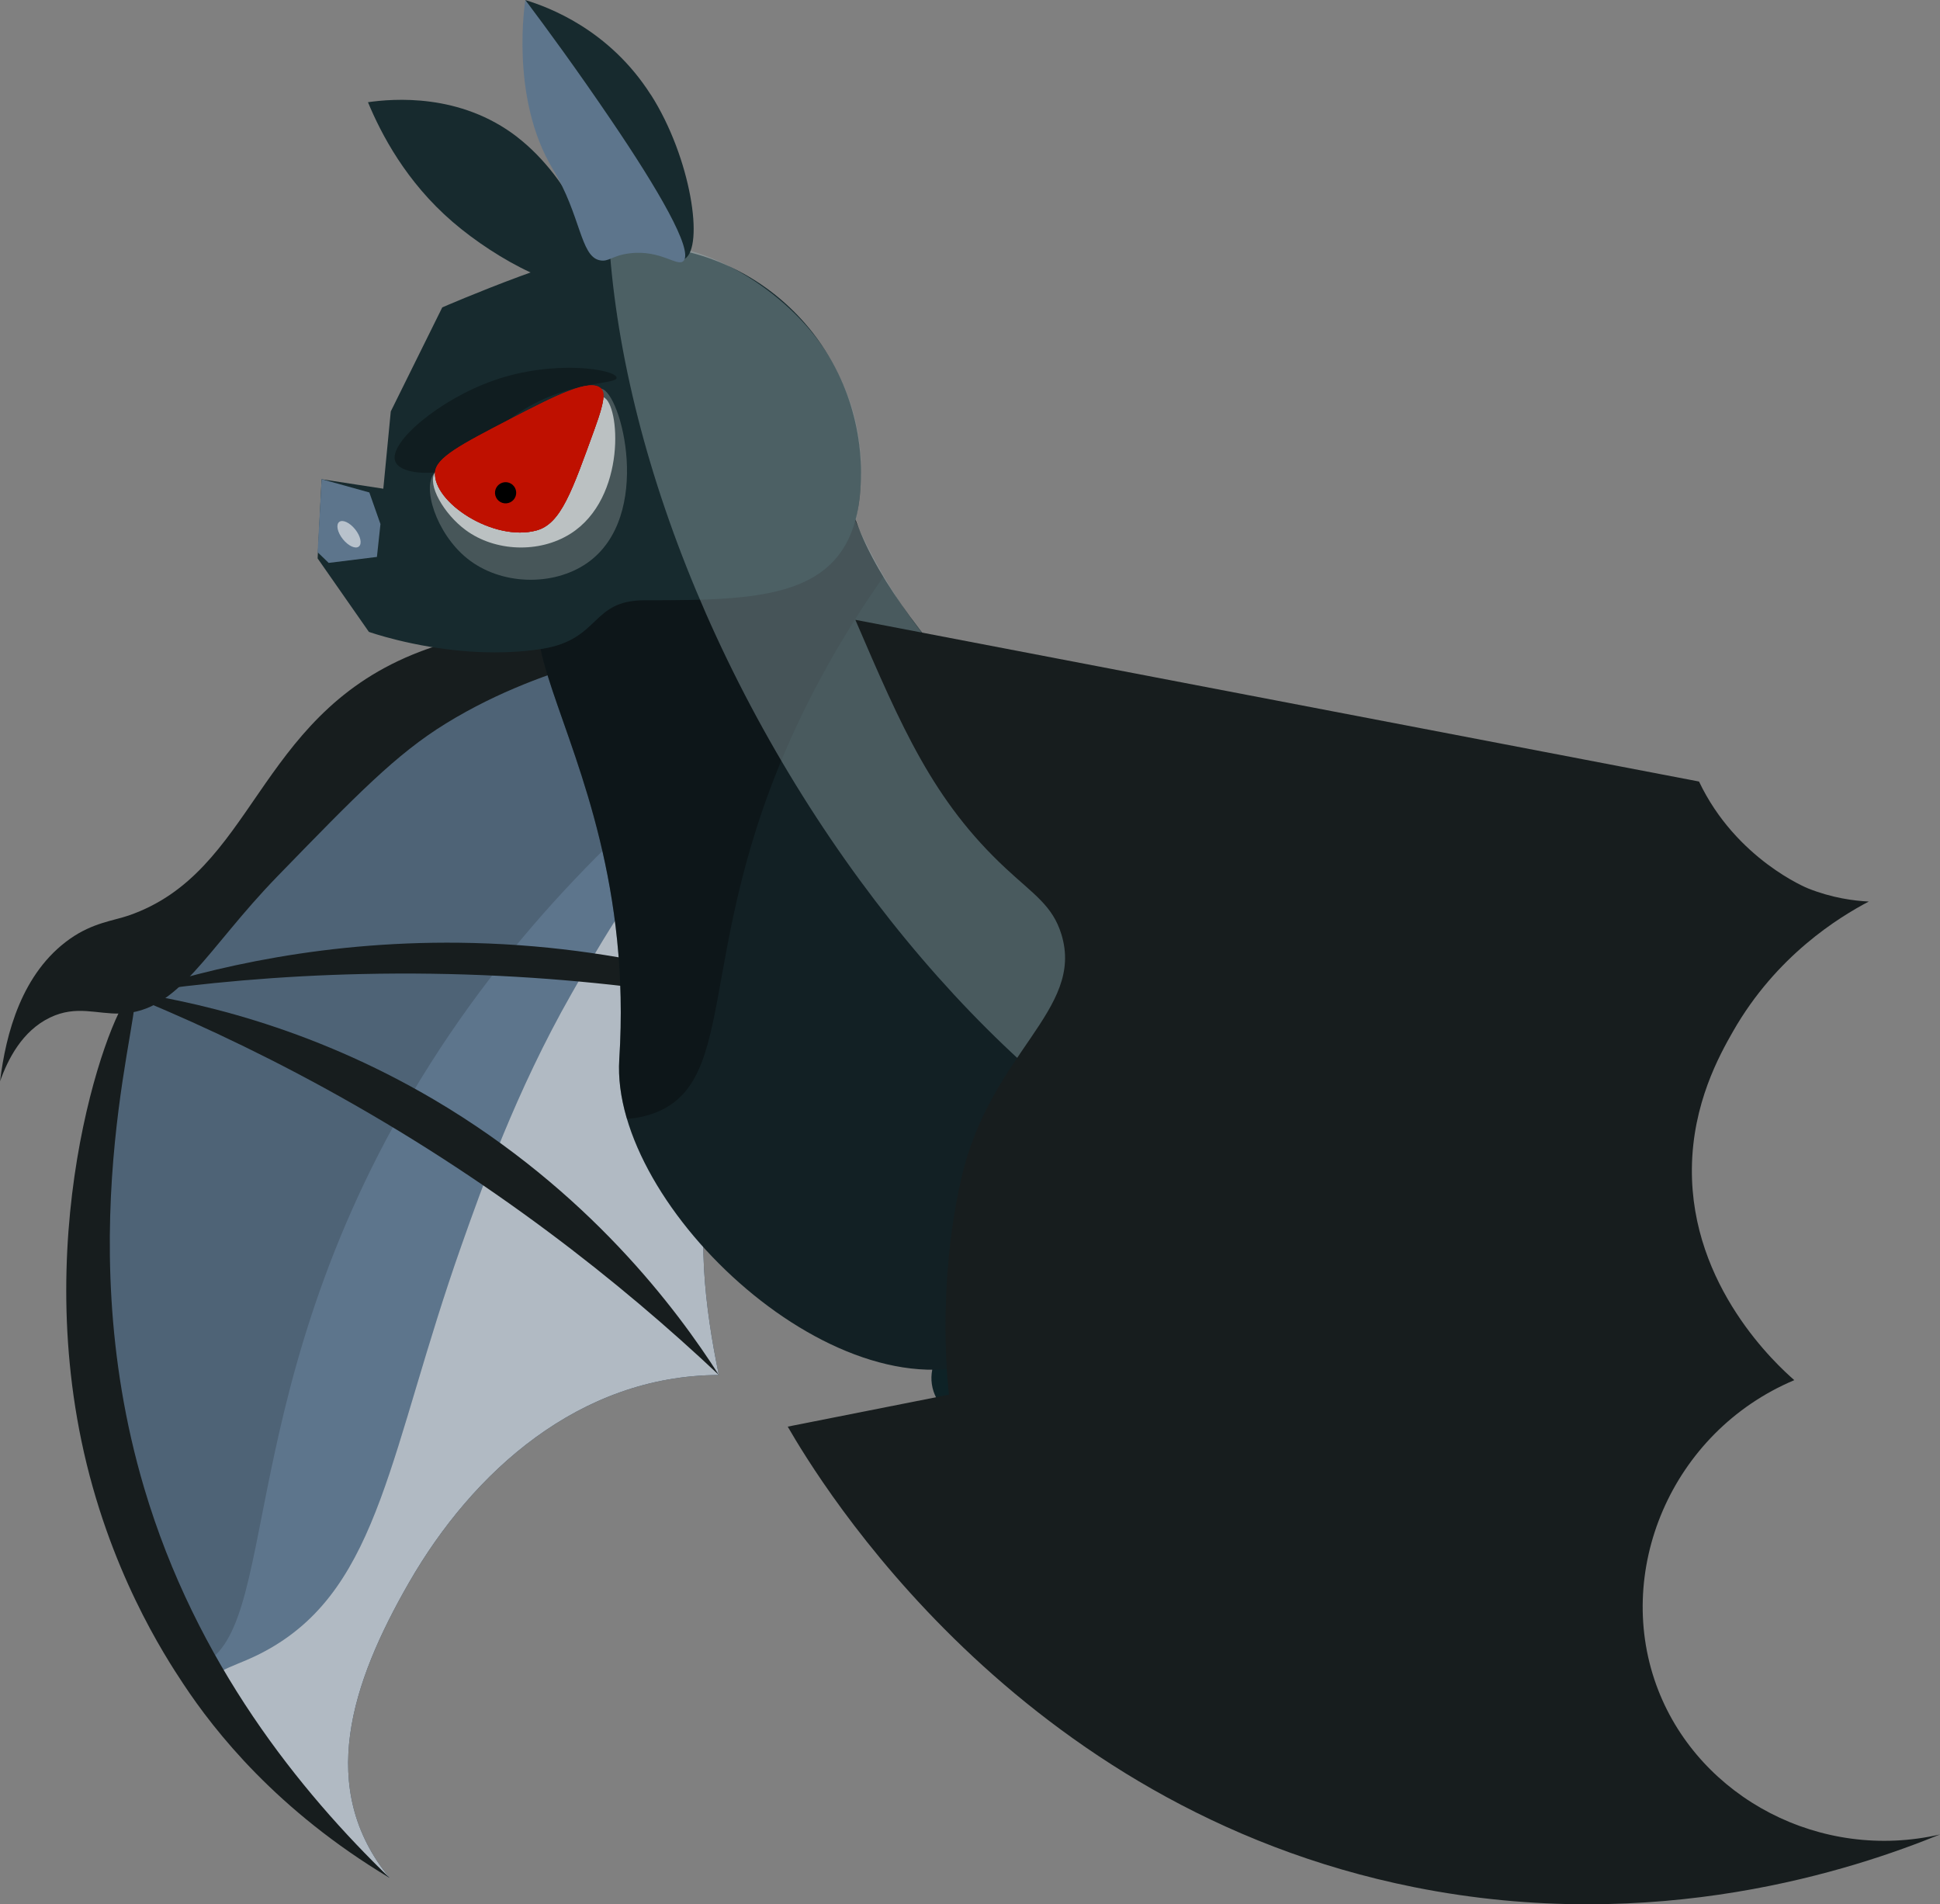 <?xml version="1.0" encoding="UTF-8"?>
<svg xmlns="http://www.w3.org/2000/svg" xmlns:xlink="http://www.w3.org/1999/xlink" viewBox="0 0 340.21 333.87">
  <rect x="0" y="0" width="340.21" height="333.87" fill="#808080" stroke="none"/>
  <defs>
    <style>
      .cls-1 {
        fill: none;
      }

      .cls-2 {
        fill: #bf1000;
      }

      .cls-3 {
        opacity: .21;
      }

      .cls-3, .cls-4, .cls-5 {
        fill: #fff;
      }

      .cls-3, .cls-4, .cls-6, .cls-7, .cls-8 {
        mix-blend-mode: overlay;
      }

      .cls-4 {
        opacity: .63;
      }

      .cls-9 {
        fill: #122024;
      }

      .cls-10 {
        mix-blend-mode: soft-light;
        opacity: .41;
      }

      .cls-11 {
        isolation: isolate;
      }

      .cls-12 {
        fill: #98aeb3;
      }

      .cls-13 {
        clip-path: url(#clippath-1);
      }

      .cls-14 {
        clip-path: url(#clippath-3);
      }

      .cls-15 {
        clip-path: url(#clippath-2);
      }

      .cls-16 {
        fill: #171d1e;
      }

      .cls-17 {
        fill: #5d758c;
      }

      .cls-18 {
        fill: #122b30;
      }

      .cls-6 {
        opacity: .3;
      }

      .cls-7 {
        opacity: .56;
      }

      .cls-8 {
        opacity: .16;
      }

      .cls-19 {
        fill: #172a2e;
      }

      .cls-20 {
        clip-path: url(#clippath);
      }

      .cls-21 {
        fill: #0e2226;
      }
    </style>
    <clipPath id="clippath">
      <path class="cls-17" d="M25.96,170.14c-10.33,19.89-12.49,37.84-13.06,43.99-.49,5.26-2.58,31.76,10.98,61.85,13.26,29.41,34.2,46.13,44.43,53.26-12.81-15.67-6.76-34.11,3.45-51.84,11.13-19.33,29.82-36.24,54.3-36.33-2.42-11.7-4.17-25.77-1.03-36.66,1.73-5.99,8.09-12.48,10.35-14.6,7.21-6.75,10.89-8.51,19.21-8.82,1.3-5.26,3.84-12.21,9.04-18.94,15.48-20.02,41.14-20.78,45.37-20.84-36.36-4.03-63.34-11.87-82.14-18.82-14.78-5.46-33.11-13.55-50.81-6.04-.98.42-2.17.8-3.69,1.55-8.24,4.06-12.9,10.09-14.95,12.75-16.79,21.67-22.48,22.2-31.45,39.48Z"/>
    </clipPath>
    <clipPath id="clippath-1">
      <path class="cls-9" d="M191.38,146.25c42.34,59.31,9.77,79.68-16.9,91.64-26.67,11.96-67.53-26.27-65.88-52.17,3.84-60.23-36.22-83.23,3.1-87.79,12.74-1.48,36.27-31.17,36.42-16.85.22,21.96,29.02,45.22,43.26,65.17Z"/>
    </clipPath>
    <clipPath id="clippath-2">
      <path class="cls-1" d="M191.32,146.1c-3.03-4.25-16.66-20.06-25.73-30.43-1.6-1.83-5.84-6.66-10.19-13.92-2.5-4.18-4.24-7.83-5.36-10.39.81-3.58,1.85-10.47-.29-18.61-.29-1.1-1.75-6.46-5.32-11.75-7.66-11.35-23.45-20-33.29-17.54-14,3.5-25.17,31.78-16.54,69.44,2.47,13.33,16.28,36.16,13.95,72.67-1.65,25.91,39.21,64.13,65.88,52.17,26.67-11.96,59.25-32.33,16.9-91.64Z"/>
    </clipPath>
    <clipPath id="clippath-3">
      <path class="cls-2" d="M104.27,75.22c-3.97,10.92-5.89,16.61-10.2,17.78-7.54,2.04-18.16-4.93-17.78-10.2.18-2.55,4.46-4.82,13.01-9.25,8.17-4.23,14.28-7.34,16.12-5.41.63.67.72,1.91-1.15,7.07Z"/>
    </clipPath>
  </defs>
  <g class="cls-11">
    <g id="Layer_2" data-name="Layer 2">
      <g id="Layer_1-2" data-name="Layer 1">
        <g>
          <g>
            <path class="cls-17" d="M25.96,170.14c-10.33,19.89-12.49,37.84-13.06,43.99-.49,5.26-2.58,31.76,10.98,61.85,13.26,29.41,34.2,46.13,44.43,53.26-12.81-15.67-6.76-34.11,3.45-51.84,11.13-19.33,29.82-36.24,54.3-36.33-2.42-11.7-4.17-25.77-1.03-36.66,1.73-5.99,8.09-12.48,10.35-14.6,7.21-6.75,10.89-8.51,19.21-8.82,1.3-5.26,3.84-12.21,9.04-18.94,15.48-20.02,41.14-20.78,45.37-20.84-36.36-4.03-63.34-11.87-82.14-18.82-14.78-5.46-33.11-13.55-50.81-6.04-.98.42-2.17.8-3.69,1.55-8.24,4.06-12.9,10.09-14.95,12.75-16.79,21.67-22.48,22.2-31.45,39.48Z"/>
            <g class="cls-20">
              <path class="cls-8" d="M72.01,192.13c35.36-59.99,88.78-79.35,83.16-90.72-5.38-10.9-56.02,3.59-82.86,13.37-45.34,16.52-77.21,28.13-89.65,57.43-21.53,50.71,28.06,123.97,50.57,120.25,16.59-2.74,6.35-45.3,38.78-100.32Z"/>
              <path class="cls-8" d="M35.7,296.02c-8.58,13.93,11.15,50.13,35.38,59.82,36.53,14.62,94.89-26.41,118.11-75.86,32.49-69.21-1.32-160.33-30.57-164.14-23.41-3.05-52.85,48.65-58.42,58.42-9.72,17.06-15.69,33.95-19.24,43.99-12.66,35.8-14.18,59.66-33.68,70.79-6,3.43-9.13,3.03-11.57,6.98Z"/>
              <g class="cls-7">
                <path class="cls-5" d="M35.7,296.02c-8.58,13.93,11.15,50.13,35.38,59.82,36.53,14.62,94.89-26.41,118.11-75.86,32.49-69.21-1.32-160.33-30.57-164.14-23.41-3.05-52.85,48.65-58.42,58.42-9.72,17.06-15.69,33.95-19.24,43.99-12.66,35.8-14.18,59.66-33.68,70.79-6,3.43-9.13,3.03-11.57,6.98Z"/>
              </g>
            </g>
          </g>
          <path class="cls-19" d="M90.69,24.02c9.67,7.46,15.49,21.35,12.42,24.84-3.14,3.57-15.95-3.24-23.75-9.97-8.14-7.01-12.51-15.38-14.83-20.97,4.43-.63,16.17-1.62,26.16,6.09Z"/>
          <path class="cls-16" d="M68.32,329.24c-19.74-11.82-30.64-25.65-36.17-34.01-3.24-4.89-13.17-20.08-17.87-42.61-8.7-41.74,6.49-78.93,9.05-78.51,2.65.43-11.79,40.44,1.95,86.76,9.12,30.76,27.39,53.23,43.05,68.38Z"/>
          <path class="cls-16" d="M20.46,173.57c11.45,4.58,23.71,10.22,36.43,17.18,29.17,15.97,52,34.15,69.18,50.32-7.34-11.48-22.81-32.27-49.93-48.26-22.13-13.04-42.91-17.52-55.67-19.24Z"/>
          <path class="cls-16" d="M23.33,174.1c12.21-1.76,25.64-3.01,40.14-3.33,33.25-.75,62.11,3.57,85.07,8.99-13.64-5.88-36.42-13.69-65.52-14.43-25.59-.66-46.31,4.39-59.68,8.78Z"/>
          <path class="cls-16" d="M103.31,109.87c-5.27-.08-18.42-.27-30.99,4.91-27.48,11.31-27.79,38.17-49.79,45.74-2.61.9-6.24,1.25-10.25,4.07-8.46,5.95-11.26,16.64-12.27,24.99,1.36-3.85,3.88-8.85,8.78-11.19,4.6-2.2,8.16-.57,12.37-.69,10.21-.28,14.98-11.19,27.49-24.06,13.9-14.3,20.84-21.45,29.55-26.8,18.69-11.5,36.84-12.5,36.43-15.12-.26-1.64-7.42-1.79-11.32-1.85Z"/>
          <g>
            <ellipse class="cls-21" cx="184.33" cy="239.63" rx="21.13" ry="12.36" transform="translate(-32.74 29.2) rotate(-8.32)"/>
            <path class="cls-21" d="M212.01,245.55c4.24,5.68,8.62,5.51,8.65,8.84.03,2.7-2.62,5.84-5.12,5.86-3.81.03-3.78-7.21-11.72-13.67-3.34-2.71-5.37-3.09-6.18-5.58-1.12-3.45,1.28-7.38,3.67-10.31.83.59,2.12,1.57,3.49,2.99,4.38,4.51,3.92,7.47,7.21,11.87Z"/>
            <polygon class="cls-18" points="213.37 259.2 213.02 263.02 214.97 264.78 216.63 264.78 216.15 263.07 214.82 261.36 215.84 260.23 213.37 259.2"/>
            <polygon class="cls-18" points="215.11 258.37 215.92 261.41 217.96 263.07 220.05 263.31 220.05 261.99 218.05 260.25 218.41 258.97 215.11 258.37"/>
            <polygon class="cls-18" points="217.82 256.42 218.75 258.64 219.16 260.25 222.42 260.84 222.76 259.2 220.45 258.37 220.29 255.95 217.82 256.42"/>
          </g>
          <g>
            <path class="cls-9" d="M191.38,146.25c42.34,59.31,9.77,79.68-16.9,91.64-26.67,11.96-67.53-26.27-65.88-52.17,3.84-60.23-36.22-83.23,3.1-87.79,12.74-1.48,36.27-31.17,36.42-16.85.22,21.96,29.02,45.22,43.26,65.17Z"/>
            <g class="cls-13">
              <path class="cls-6" d="M174.02,72.71c3.27,3.91-14.96,17.92-30.34,46.62-22.89,42.73-13.1,68.82-28.12,75.49-24.24,10.75-81.89-42.94-72.88-67.36,4.76-12.91,24.51-7.72,71.22-27.1,36.8-15.26,56.66-31.8,60.12-27.65Z"/>
            </g>
          </g>
          <path class="cls-19" d="M150.98,82.95c0,22.05-15.97,22.29-37.93,22.29-9.51,0-7.67,6.9-18.05,8.53-4.42.69-8.82.73-12.85.44-9.87-.72-17.46-3.43-17.46-3.43l-8.99-12.88.7-13.88,10.82,1.66,1.31-13.55,9.03-18.24s24.96-10.85,33.66-10.85c21.97,0,39.77,17.87,39.77,39.92Z"/>
          <g class="cls-10">
            <g class="cls-15">
              <ellipse class="cls-12" cx="200.81" cy="94.3" rx="74.79" ry="136.99" transform="translate(-20.25 113.04) rotate(-30)"/>
            </g>
          </g>
          <path class="cls-19" d="M114.15,16.62c7.07,11.1,9.37,26.72,5.91,28.78-3.53,2.1-13.52-9.68-19.08-19.31-5.79-10.04-7.95-19.81-8.86-26.08,4.07,1.24,14.72,5.15,22.02,16.62Z"/>
          <path class="cls-17" d="M119.89,45.72c-1.02,1.2-3.98-2-9.51-1.3-3.11.39-3.62,1.58-5.27,1.2-3.35-.77-3.26-7.91-8.13-15.92-7.67-12.62-4.85-29.69-4.85-29.69,3.78,5.03,9.04,12.2,15.06,21.08,8.22,12.1,14.37,22.68,12.7,24.64Z"/>
          <path class="cls-3" d="M105.43,68.14c3.5.58,9.23,22.43-2.48,30.58-5.92,4.12-15.17,3.94-21.07-.85-5.44-4.41-8-12.69-5.58-15.07,2.56-2.52,8.46,3.83,15.6,1.77,9.36-2.71,10.62-16.91,13.53-16.43Z"/>
          <path class="cls-6" d="M108.13,66.2c-.15-1.44-10.9-3.24-21.56.5-9.51,3.33-18.49,10.9-17.26,14.19.69,1.83,4.51,2.21,6.99,1.92,5.63-.65,7.59-5.09,13.01-9.25,9.26-7.1,18.96-5.98,18.82-7.35Z"/>
          <path class="cls-4" d="M100.01,93.59c-5.46,3.45-13.23,3.13-18.35-.66-3.8-2.79-6.82-8-5.37-10.13-.38,5.27,10.26,12.24,17.79,10.2,4.3-1.17,6.22-6.87,10.19-17.79,1.06-2.89,1.49-4.55,1.55-5.57,2.89,1.07,4.16,17.67-5.8,23.95Z"/>
          <path class="cls-2" d="M105.82,69.64c-.06,1.02-.49,2.68-1.55,5.57-3.96,10.93-5.89,16.62-10.19,17.79-7.54,2.04-18.17-4.93-17.79-10.2.18-2.55,4.47-4.81,13.02-9.25,8.16-4.23,14.27-7.34,16.12-5.41.28.29.45.7.39,1.51Z"/>
          <g>
            <path class="cls-2" d="M104.27,75.22c-3.97,10.92-5.89,16.61-10.2,17.78-7.54,2.04-18.16-4.93-17.78-10.2.18-2.55,4.46-4.82,13.01-9.25,8.17-4.23,14.28-7.34,16.12-5.41.63.67.72,1.91-1.15,7.07Z"/>
            <g class="cls-14">
              <path d="M90.46,85.91c.27.99-.32,2.01-1.31,2.28s-2.01-.32-2.28-1.31.32-2.01,1.31-2.28,2.01.32,2.28,1.31Z"/>
            </g>
          </g>
          <g>
            <polygon class="cls-17" points="64.77 86.34 66.72 91.88 66.1 97.64 57.64 98.69 55.7 96.82 56.4 84.01 64.77 86.34"/>
            <g class="cls-7">
              <ellipse class="cls-5" cx="61.21" cy="93.67" rx="1.38" ry="2.76" transform="translate(-45.15 58.89) rotate(-38.73)"/>
            </g>
          </g>
          <g>
            <ellipse class="cls-18" cx="206.34" cy="229.69" rx="21.13" ry="12.36" transform="translate(-52.92 62.01) rotate(-15.17)"/>
            <path class="cls-18" d="M234.53,232.27c4.89,5.13,9.22,4.44,9.65,7.74.35,2.68-1.91,6.11-4.39,6.43-3.78.49-4.61-6.71-13.27-12.17-3.64-2.3-5.7-2.42-6.8-4.8-1.53-3.3.39-7.48,2.41-10.68.9.49,2.29,1.31,3.82,2.55,4.89,3.95,4.79,6.95,8.58,10.93Z"/>
            <polygon class="cls-21" points="237.05 245.3 236.69 249.12 238.64 250.88 240.3 250.88 239.83 249.17 238.5 247.46 239.51 246.33 237.05 245.3"/>
            <polygon class="cls-21" points="238.78 244.47 239.59 247.51 241.63 249.17 243.72 249.41 243.72 248.09 241.73 246.35 242.08 245.07 238.78 244.47"/>
            <polygon class="cls-21" points="241.49 242.52 242.43 244.74 242.84 246.35 246.1 246.94 246.43 245.3 244.12 244.47 243.96 242.05 241.49 242.52"/>
          </g>
          <path class="cls-16" d="M150,108.67c8.15,18.94,13.64,31.72,26.37,43.57,4.89,4.56,8.22,6.52,9.77,11.59,4.07,13.33-12.52,20.71-17.57,42.83-4.49,19.68-2.15,37.86-2.15,37.86l-28.28,5.6c5.56,9.6,39.93,66.75,109.83,80.74,42.52,8.51,77.26-3.14,92.25-9.24-20.9,4.82-42.02-6.36-49.41-25.27-8.06-20.61,2.2-45.26,23.85-54.38-2.93-2.56-18.17-16.38-17.96-37.1.11-11.4,4.85-19.91,7.23-24.07,7.6-13.3,18.61-20.01,23.79-22.74-2.65-.13-6.46-.63-10.67-2.31,0,0-12.6-5.05-19.1-18.73"/>
        </g>
      </g>
    </g>
  </g>
</svg>